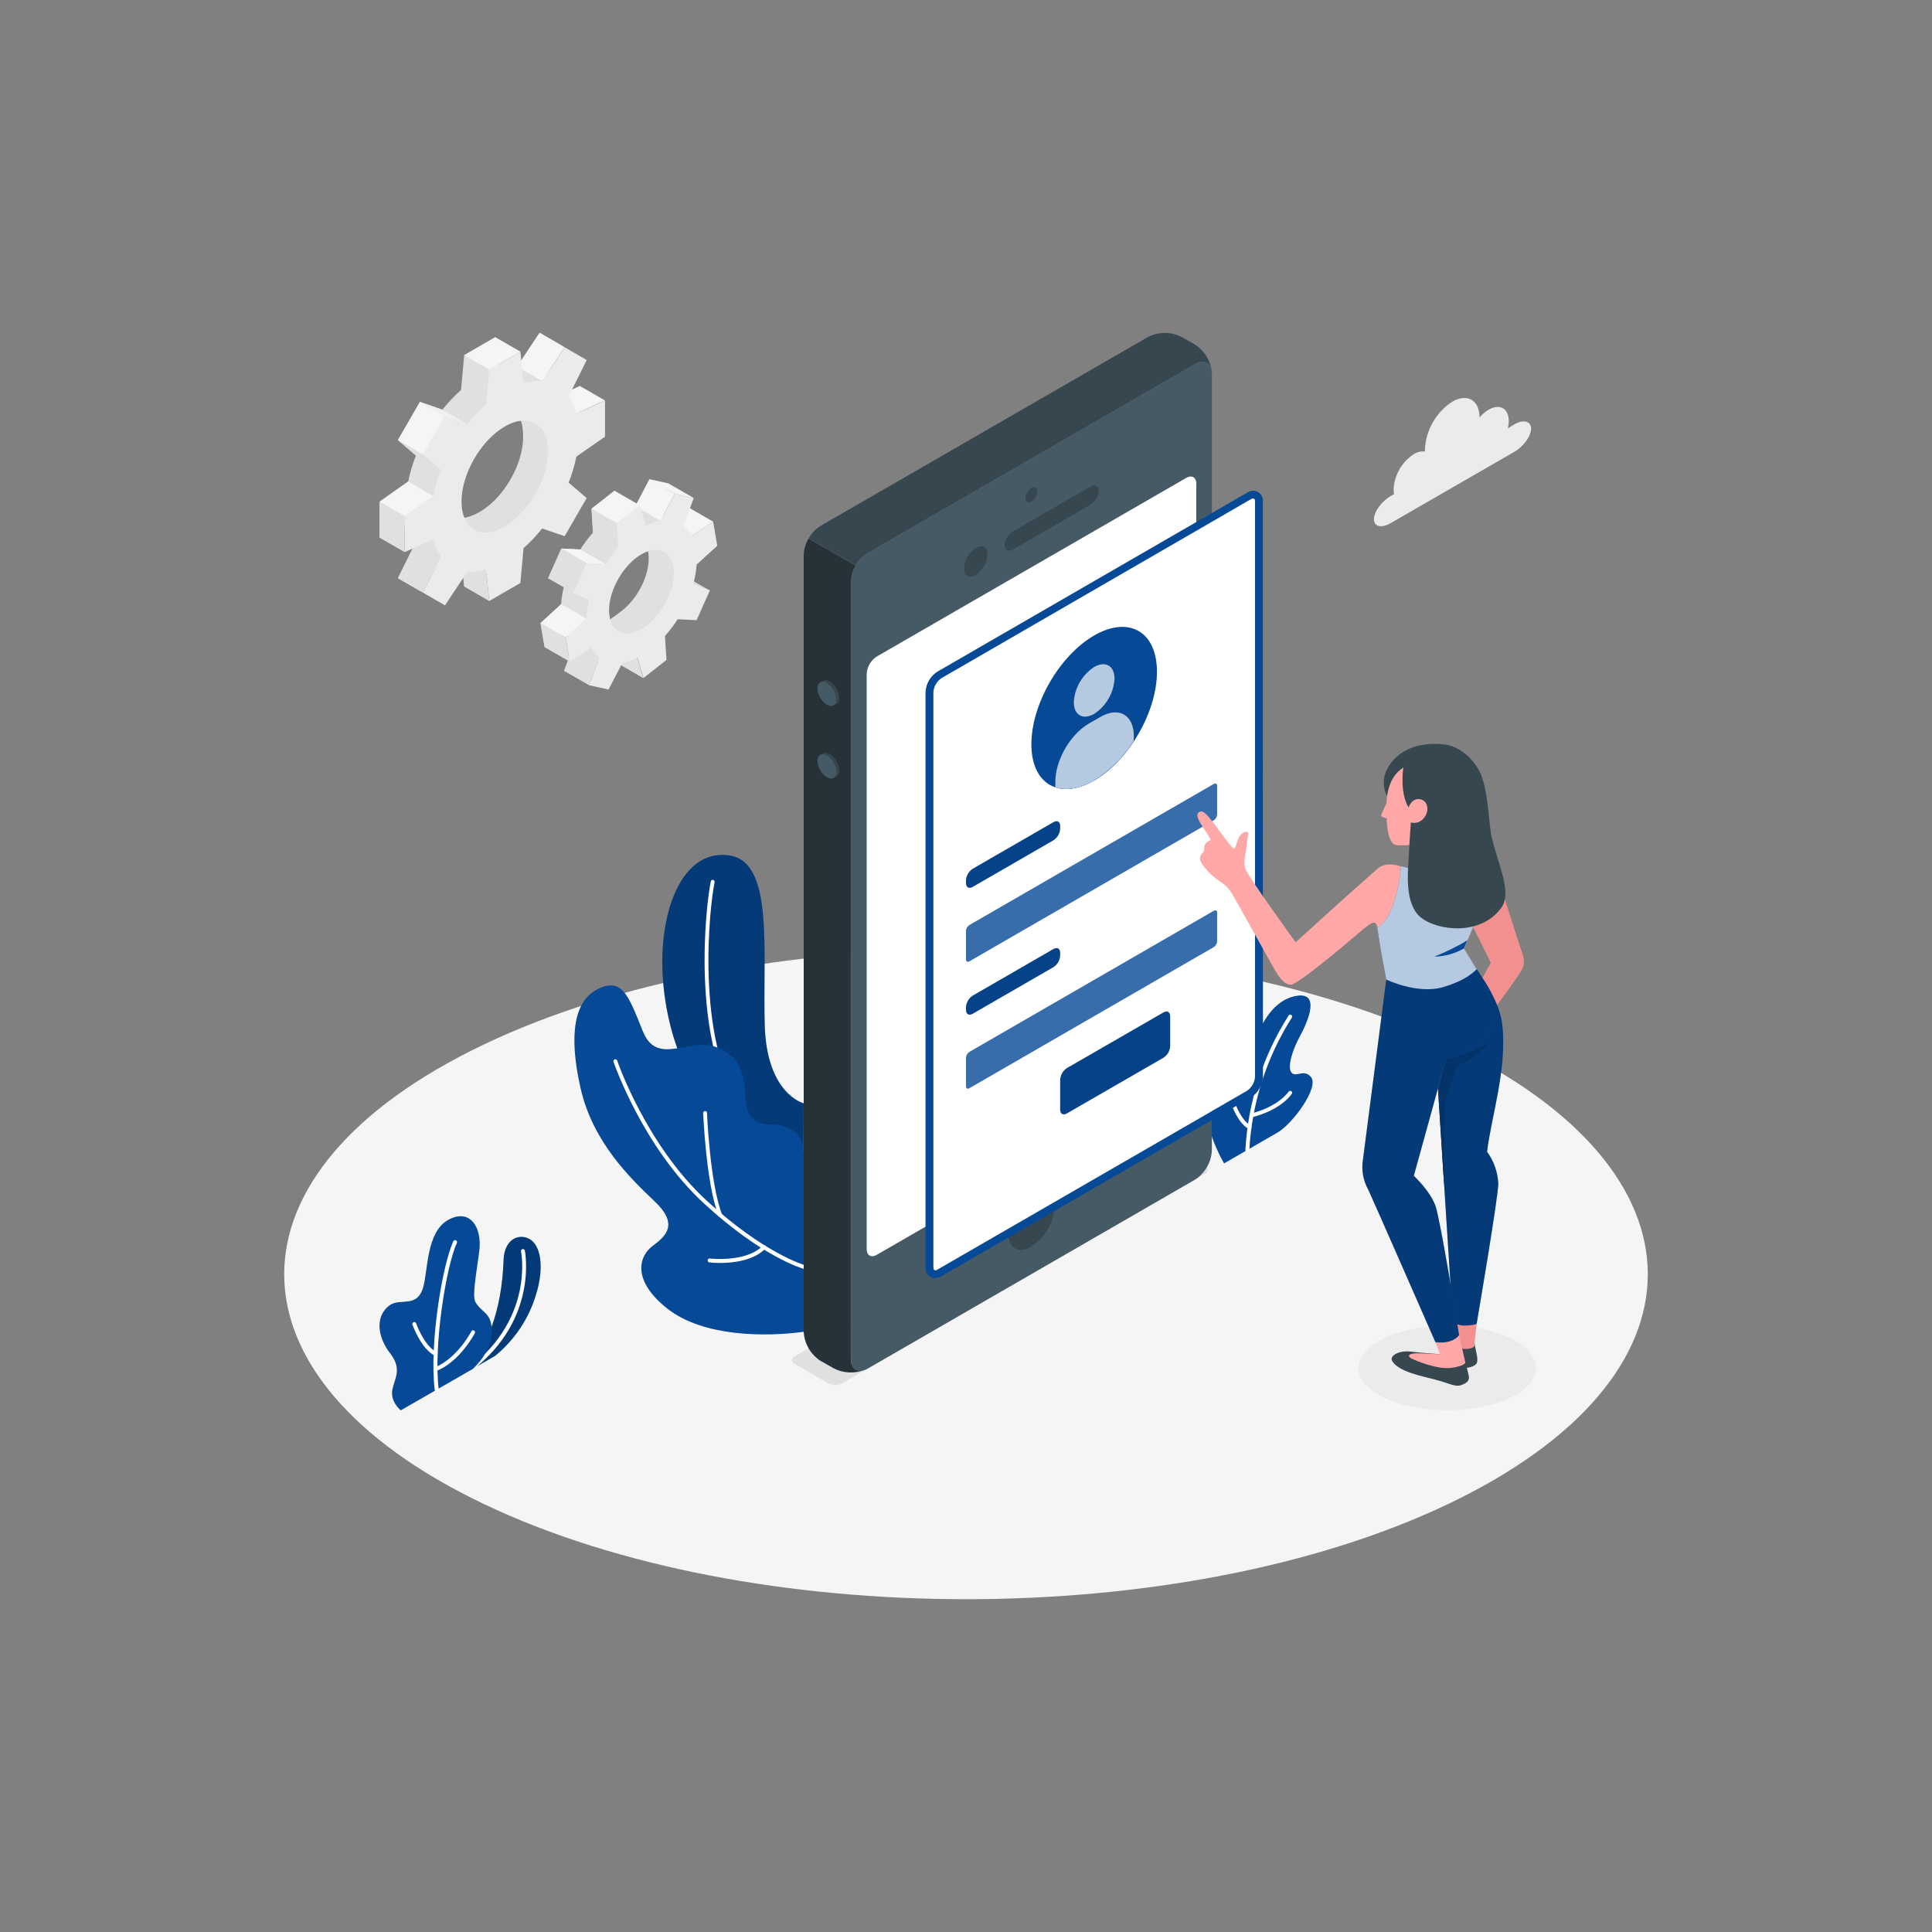 <svg width="220" height="220" viewBox="0 0 220 220" fill="none" xmlns="http://www.w3.org/2000/svg">
<rect x="0" y="0" width="220" height="220" fill="#808080" stroke="none"/>
<g id="Mobile login-amico 1">
<g id="freepik--Floor--inject-115">
<path id="Vector" d="M55.101 171.266C85.422 185.715 134.578 185.72 164.899 171.266C195.219 156.812 195.215 133.386 164.899 118.936C134.583 104.487 85.422 104.487 55.101 118.936C24.781 133.386 24.785 156.816 55.101 171.266Z" fill="#F5F5F5"/>
</g>
<g id="freepik--Shadow--inject-115">
<path id="Vector_2" d="M164.793 160.587C170.377 160.587 174.904 158.43 174.904 155.769C174.904 153.108 170.377 150.951 164.793 150.951C159.209 150.951 154.682 153.108 154.682 155.769C154.682 158.43 159.209 160.587 164.793 160.587Z" fill="#EBEBEB"/>
</g>
<g id="freepik--Plants--inject-115">
<path id="Vector_3" d="M52.8 156.46L56.377 154.396C58.374 152.766 59.895 150.627 60.777 148.205C61.882 145.16 61.728 142.846 60.936 141.684C59.963 140.254 57.442 140.505 57.341 143.515C57.13 149.446 55.4 153.56 52.8 156.46Z" fill="#064997"/>
<path id="Vector_4" opacity="0.2" d="M52.8 156.46L56.377 154.396C58.374 152.766 59.895 150.627 60.777 148.205C61.882 145.16 61.728 142.846 60.936 141.684C59.963 140.254 57.442 140.505 57.341 143.515C57.13 149.446 55.4 153.56 52.8 156.46Z" fill="black"/>
<path id="Vector_5" d="M52.8 156.679C52.754 156.679 52.708 156.664 52.671 156.636C52.634 156.608 52.606 156.569 52.593 156.524C52.579 156.48 52.58 156.432 52.595 156.388C52.61 156.344 52.639 156.306 52.677 156.279C60.949 150.559 59.347 142.582 59.33 142.503C59.324 142.474 59.323 142.444 59.329 142.415C59.334 142.386 59.345 142.358 59.361 142.334C59.378 142.309 59.398 142.288 59.423 142.271C59.447 142.254 59.475 142.243 59.504 142.236C59.532 142.23 59.562 142.23 59.591 142.236C59.62 142.241 59.648 142.252 59.673 142.268C59.697 142.284 59.719 142.305 59.735 142.33C59.752 142.354 59.764 142.381 59.77 142.41C59.77 142.494 61.459 150.744 52.941 156.64C52.9 156.668 52.85 156.682 52.8 156.679Z" fill="white"/>
<path id="Vector_6" d="M45.632 160.6C45.632 160.6 44.387 159.588 44.686 158.215C44.986 156.842 45.791 155.857 44.414 154.088C43.036 152.319 42.654 149.961 44.299 148.685C45.553 147.695 47.511 149.094 48.215 146.485C48.734 144.575 48.558 140.347 50.992 138.939C53.425 137.531 54.952 139.652 54.569 142.52C54.234 145.086 53.759 147.554 54.129 148.24C54.842 149.56 56.06 149.38 56.003 151.791C55.955 154.035 53.83 155.892 53.83 155.892L45.632 160.6Z" fill="#064997"/>
<path id="Vector_7" d="M49.72 158.448C49.666 158.448 49.614 158.428 49.574 158.392C49.534 158.357 49.507 158.308 49.5 158.255C48.871 153.041 50.38 144.038 51.612 141.363C51.622 141.334 51.639 141.306 51.661 141.284C51.682 141.261 51.709 141.243 51.738 141.232C51.767 141.22 51.798 141.215 51.83 141.216C51.861 141.218 51.892 141.226 51.92 141.24C51.946 141.252 51.97 141.269 51.989 141.29C52.009 141.311 52.024 141.336 52.034 141.363C52.044 141.39 52.048 141.419 52.047 141.448C52.045 141.476 52.038 141.504 52.026 141.53C50.807 144.17 49.35 153.199 49.953 158.184C49.959 158.242 49.943 158.3 49.906 158.345C49.87 158.391 49.817 158.42 49.76 158.426L49.72 158.448Z" fill="white"/>
<path id="Vector_8" d="M49.601 154.387C49.568 154.389 49.534 154.381 49.504 154.365C47.978 153.621 47.01 150.968 46.97 150.845C46.959 150.818 46.954 150.788 46.955 150.759C46.956 150.73 46.962 150.701 46.974 150.674C46.986 150.647 47.004 150.623 47.025 150.603C47.047 150.583 47.072 150.568 47.1 150.558C47.127 150.548 47.157 150.543 47.186 150.545C47.216 150.546 47.244 150.554 47.271 150.567C47.297 150.579 47.321 150.597 47.34 150.62C47.36 150.642 47.374 150.668 47.384 150.695C47.384 150.722 48.33 153.291 49.698 153.956C49.743 153.978 49.779 154.014 49.801 154.059C49.822 154.104 49.828 154.155 49.816 154.204C49.805 154.252 49.778 154.295 49.739 154.326C49.7 154.357 49.651 154.374 49.601 154.374V154.387Z" fill="white"/>
<path id="Vector_9" d="M49.575 156.147C49.531 156.147 49.488 156.134 49.452 156.109C49.415 156.084 49.388 156.048 49.373 156.007C49.351 155.953 49.351 155.893 49.373 155.839C49.395 155.786 49.438 155.743 49.491 155.721C52.061 154.691 53.663 151.633 53.68 151.598C53.707 151.546 53.753 151.507 53.809 151.489C53.865 151.471 53.925 151.476 53.977 151.503C54.029 151.53 54.068 151.576 54.086 151.632C54.104 151.688 54.099 151.748 54.072 151.8C54.001 151.932 52.378 155.039 49.672 156.13C49.642 156.144 49.608 156.15 49.575 156.147Z" fill="white"/>
<path id="Vector_10" d="M139.392 132.475C139.392 132.475 137.469 129.36 137.28 125.976C137.091 122.593 137.834 121.185 138.855 120.78C139.876 120.375 139.955 121.62 140.479 122.355C141.002 123.09 142.072 122.672 142.468 120.38C142.864 118.087 144.307 114.22 147.308 113.467C150.608 112.649 148.839 116.521 148.007 118.03C147.176 119.539 146.533 121.598 147.079 122.157C147.624 122.716 148.474 121.682 149.279 122.641C150.26 123.798 147.211 127.965 145.46 128.973L139.392 132.475Z" fill="#064997"/>
<path id="Vector_11" d="M142.028 131.168C141.999 131.167 141.97 131.16 141.944 131.148C141.918 131.136 141.894 131.119 141.875 131.098C141.855 131.077 141.84 131.052 141.83 131.024C141.82 130.997 141.815 130.968 141.816 130.94C142.114 125.497 143.812 120.223 146.744 115.628C146.761 115.604 146.782 115.583 146.807 115.568C146.832 115.552 146.859 115.542 146.888 115.538C146.917 115.533 146.946 115.534 146.974 115.542C147.003 115.549 147.029 115.561 147.052 115.579C147.098 115.613 147.129 115.664 147.138 115.721C147.147 115.778 147.134 115.836 147.101 115.883C144.221 120.411 142.554 125.603 142.261 130.962C142.259 130.99 142.252 131.019 142.239 131.045C142.226 131.071 142.209 131.094 142.187 131.113C142.165 131.133 142.14 131.147 142.113 131.157C142.085 131.166 142.056 131.17 142.028 131.168Z" fill="white"/>
<path id="Vector_12" d="M142.278 128.568C142.242 128.568 142.205 128.559 142.173 128.542C140.941 127.86 140.259 125.836 140.232 125.752C140.223 125.725 140.219 125.696 140.22 125.667C140.222 125.637 140.229 125.609 140.242 125.583C140.255 125.557 140.272 125.533 140.294 125.514C140.316 125.495 140.341 125.48 140.369 125.471C140.424 125.452 140.485 125.457 140.537 125.484C140.589 125.51 140.628 125.556 140.646 125.611C140.646 125.611 141.306 127.561 142.406 128.155C142.456 128.184 142.492 128.232 142.508 128.287C142.524 128.343 142.517 128.403 142.49 128.454C142.47 128.492 142.439 128.523 142.401 128.543C142.364 128.563 142.321 128.572 142.278 128.568Z" fill="white"/>
<path id="Vector_13" d="M142.494 127.235C142.445 127.234 142.398 127.218 142.36 127.187C142.322 127.157 142.294 127.115 142.283 127.068C142.275 127.04 142.274 127.011 142.278 126.983C142.282 126.954 142.292 126.927 142.306 126.902C142.321 126.878 142.341 126.856 142.364 126.839C142.387 126.822 142.413 126.81 142.441 126.804C145.618 125.998 146.718 124.335 146.727 124.318C146.742 124.293 146.763 124.272 146.786 124.255C146.81 124.238 146.837 124.226 146.865 124.22C146.894 124.214 146.923 124.213 146.952 124.218C146.981 124.223 147.008 124.234 147.033 124.249C147.057 124.265 147.078 124.285 147.095 124.309C147.112 124.333 147.124 124.36 147.13 124.388C147.136 124.417 147.137 124.446 147.132 124.475C147.127 124.503 147.116 124.531 147.101 124.555C147.052 124.63 145.908 126.377 142.551 127.23L142.494 127.235Z" fill="white"/>
<path id="Vector_14" d="M91.52 125.638C91.52 125.638 87.3 124.608 87.08 116.706C86.847 108.178 88.114 98.226 83.12 97.42C78.126 96.615 75.354 102.7 75.416 109.806C75.473 116.028 77.981 129.536 91.502 132.185L91.52 125.638Z" fill="#064997"/>
<path id="Vector_15" opacity="0.2" d="M91.52 125.638C91.52 125.638 87.3 124.608 87.08 116.706C86.847 108.178 88.114 98.226 83.12 97.42C78.126 96.615 75.354 102.7 75.416 109.806C75.473 116.028 77.981 129.536 91.502 132.185L91.52 125.638Z" fill="black"/>
<path id="Vector_16" d="M91.52 131.375H91.48C88.44 130.821 85.963 129.144 84.119 126.399C78.654 118.246 80.375 103.022 80.942 100.364C80.955 100.307 80.989 100.258 81.038 100.226C81.086 100.194 81.145 100.182 81.202 100.192C81.259 100.206 81.308 100.241 81.34 100.29C81.372 100.339 81.384 100.399 81.374 100.456C80.815 103.096 79.103 118.127 84.484 126.152C85.268 127.397 86.301 128.465 87.519 129.289C88.737 130.113 90.113 130.675 91.559 130.94C91.588 130.945 91.616 130.956 91.64 130.972C91.665 130.988 91.686 131.008 91.702 131.033C91.718 131.057 91.73 131.084 91.736 131.113C91.741 131.141 91.741 131.171 91.736 131.199C91.726 131.249 91.699 131.294 91.66 131.327C91.621 131.359 91.571 131.376 91.52 131.375Z" fill="white"/>
<path id="Vector_17" d="M91.52 151.655C87.16 152.244 80.08 152.236 75.992 149.015C71.905 145.794 72.758 143.022 74.329 141.865C75.9 140.708 77.264 139.388 74.562 136.818C71.861 134.248 67.522 130.121 66.114 123.93C64.706 117.74 65.402 113.868 68.165 112.578C70.844 111.329 71.553 113.318 73.194 117.418C74.835 121.519 78.527 118.004 81.686 119.284C84.845 120.564 84.718 123.099 84.916 125.277C85.114 127.455 86.156 128.058 87.947 128.058C89.738 128.058 91.52 129.087 91.52 131.138V151.655Z" fill="#064997"/>
<path id="Vector_18" d="M91.52 144.465C91.501 144.469 91.481 144.469 91.463 144.465C91.273 144.412 86.763 143.101 80.194 137.069C73.198 130.645 69.898 121.009 69.863 120.912C69.846 120.857 69.852 120.797 69.878 120.745C69.904 120.693 69.949 120.654 70.004 120.635C70.059 120.617 70.119 120.621 70.171 120.646C70.222 120.672 70.262 120.717 70.281 120.771C70.312 120.868 73.581 130.398 80.493 136.743C86.97 142.696 91.533 144.03 91.582 144.043C91.609 144.051 91.635 144.064 91.658 144.082C91.68 144.101 91.699 144.123 91.713 144.148C91.727 144.174 91.736 144.201 91.739 144.23C91.742 144.259 91.739 144.288 91.731 144.316C91.717 144.36 91.689 144.399 91.65 144.426C91.612 144.453 91.567 144.466 91.52 144.465Z" fill="white"/>
<path id="Vector_19" d="M82.029 138.6C81.985 138.601 81.942 138.587 81.905 138.562C81.869 138.537 81.842 138.501 81.827 138.459C80.414 134.834 80.093 127.076 80.067 126.746C80.066 126.688 80.087 126.632 80.126 126.589C80.166 126.547 80.22 126.521 80.278 126.518C80.335 126.518 80.391 126.54 80.433 126.579C80.475 126.618 80.501 126.672 80.507 126.729C80.507 126.808 80.837 134.741 82.223 138.301C82.233 138.328 82.239 138.357 82.238 138.386C82.237 138.415 82.231 138.444 82.219 138.47C82.207 138.497 82.19 138.521 82.169 138.541C82.147 138.561 82.123 138.577 82.095 138.587C82.074 138.594 82.052 138.599 82.029 138.6Z" fill="white"/>
<path id="Vector_20" d="M81.994 143.814C81.588 143.817 81.183 143.797 80.779 143.752C80.751 143.749 80.723 143.74 80.697 143.726C80.672 143.711 80.65 143.692 80.632 143.669C80.614 143.647 80.6 143.62 80.593 143.592C80.585 143.564 80.582 143.535 80.586 143.506C80.589 143.477 80.599 143.449 80.613 143.424C80.627 143.399 80.646 143.376 80.669 143.358C80.692 143.34 80.718 143.327 80.746 143.319C80.774 143.311 80.803 143.309 80.832 143.312C80.872 143.312 84.968 143.779 86.847 141.865C86.867 141.842 86.891 141.823 86.918 141.809C86.945 141.796 86.975 141.788 87.005 141.787C87.035 141.786 87.066 141.791 87.094 141.801C87.122 141.812 87.148 141.829 87.17 141.85C87.191 141.871 87.208 141.897 87.219 141.925C87.231 141.953 87.236 141.983 87.235 142.014C87.234 142.044 87.227 142.074 87.214 142.101C87.201 142.129 87.182 142.153 87.159 142.173C85.8 143.576 83.428 143.814 81.994 143.814Z" fill="white"/>
</g>
<g id="freepik--Gear--inject-115">
<path id="Vector_21" d="M78.826 60.496L78.351 57.754L75.904 59.365C75.681 58.925 75.364 58.539 74.976 58.234L76.147 55.066L73.947 54.578L72.336 57.658C71.753 57.756 71.189 57.94 70.66 58.203L69.96 55.88L67.347 57.935L67.518 60.663C66.986 61.259 66.503 61.898 66.075 62.572L63.919 62.462L62.405 65.855L64.258 66.647C64.064 67.349 63.942 68.068 63.892 68.794L61.538 70.959L62.009 73.704L64.46 72.094C64.682 72.534 64.999 72.918 65.388 73.22L64.24 76.393L66.44 76.877L68.746 74.633C69.278 74.549 69.146 73.546 69.727 73.26L70.427 75.574L73.036 73.524L72.97 72.45C73.498 71.861 75.495 70.563 75.927 69.885L76.468 69.005L77.981 65.613L77.277 64.337L76.494 62.674L78.826 60.496ZM70.84 69.52C68.834 71.095 68.2 71.443 67.861 69.335C67.522 67.228 68.671 64.024 70.677 62.445C72.684 60.865 73.449 60.755 73.81 62.858C74.171 64.962 72.851 67.962 70.84 69.52Z" fill="#E0E0E0"/>
<path id="Vector_22" d="M73.964 54.578L76.82 56.223L75.209 59.294L72.353 57.649L73.964 54.578Z" fill="#F5F5F5"/>
<path id="Vector_23" d="M81.206 59.4L78.76 61.01L75.904 59.365L78.351 57.754L81.206 59.4Z" fill="#F5F5F5"/>
<path id="Vector_24" d="M80.815 67.245L78.962 66.458L76.107 64.812L77.959 65.6L80.815 67.245Z" fill="#E0E0E0"/>
<path id="Vector_25" d="M64.236 76.393L67.091 78.034L68.262 74.866L65.406 73.221L64.236 76.393Z" fill="#E0E0E0"/>
<path id="Vector_26" d="M73.255 77.22L70.404 75.574L69.705 73.26L72.56 74.906L73.255 77.22Z" fill="#E0E0E0"/>
<path id="Vector_27" d="M81.677 62.141L81.206 59.4L78.76 61.01C78.535 60.57 78.217 60.184 77.827 59.88L78.998 56.712L76.82 56.223L75.205 59.303C74.622 59.401 74.057 59.585 73.528 59.849L72.833 57.534L70.22 59.589L70.391 62.317C69.858 62.918 69.376 63.561 68.948 64.24L66.788 64.13L65.274 67.522L67.126 68.314C66.935 69.018 66.812 69.739 66.761 70.466L64.412 72.6L64.882 75.346L67.329 73.735C67.554 74.174 67.872 74.558 68.262 74.862L67.091 78.029L69.291 78.518L70.902 75.438C71.487 75.341 72.053 75.155 72.582 74.888L73.278 77.202L75.891 75.152L75.72 72.424C76.252 71.828 76.734 71.189 77.163 70.514L79.323 70.62L80.837 67.228L78.958 66.44C79.153 65.737 79.277 65.016 79.328 64.288L81.677 62.141ZM73.7 71.183C71.698 72.758 69.78 72.332 69.414 70.228C69.049 68.125 70.382 65.138 72.389 63.562C74.395 61.987 76.309 62.418 76.674 64.522C77.04 66.625 75.706 69.608 73.7 71.183Z" fill="#EBEBEB"/>
<path id="Vector_28" d="M72.833 57.526L69.978 55.88L67.364 57.935L70.22 59.581L72.833 57.526Z" fill="#F5F5F5"/>
<path id="Vector_29" d="M67.364 57.935L67.536 60.663L70.391 62.308L70.22 59.58L67.364 57.935Z" fill="#E0E0E0"/>
<path id="Vector_30" d="M68.948 64.218L66.092 62.572L63.936 62.467L66.788 64.112L68.948 64.218Z" fill="#F5F5F5"/>
<path id="Vector_31" d="M63.937 62.467L62.423 65.855L65.274 67.5L66.788 64.112L63.937 62.467Z" fill="#E0E0E0"/>
<path id="Vector_32" d="M66.761 70.439L63.91 68.794L61.556 70.959L64.407 72.604L66.761 70.439Z" fill="#F5F5F5"/>
<path id="Vector_33" d="M64.882 75.35L62.027 73.705L61.556 70.959L64.407 72.605L64.882 75.35Z" fill="#E0E0E0"/>
<path id="Vector_34" d="M76.82 56.223L73.964 54.578L76.146 55.066L78.998 56.712L76.82 56.223Z" fill="#F5F5F5"/>
<path id="Vector_35" d="M66.04 48.052V43.956L62.779 45.426C62.606 44.731 62.308 44.073 61.899 43.485L63.954 39.345L61.446 37.897L58.885 41.747C58.172 41.685 57.453 41.755 56.764 41.954L56.404 38.394L52.857 40.445L52.501 44.405C51.729 45.089 51.019 45.84 50.38 46.649L47.819 45.769L45.311 50.116L47.362 51.876C46.983 52.834 46.688 53.824 46.482 54.833L43.221 57.125V61.226L46.482 59.756C46.654 60.451 46.953 61.109 47.362 61.697L45.32 65.842L47.828 67.289L50.389 63.439C51.102 63.501 51.821 63.431 52.51 63.232L52.866 66.792L56.412 64.742L56.773 60.782C57.88 60.378 58.861 59.689 59.616 58.784L61.455 59.431L63.963 55.088L62.423 53.768C62.757 52.667 62.881 51.513 62.788 50.367L66.04 48.052ZM54.63 58.287C51.911 59.858 50.23 58.727 50.23 55.598C50.23 52.47 52.479 48.602 55.202 47.032C57.926 45.461 59.572 46.592 59.572 49.746C59.572 52.901 57.354 56.712 54.63 58.287Z" fill="#E0E0E0"/>
<path id="Vector_36" d="M64.297 39.538L61.446 37.897L58.885 41.747L61.736 43.393L64.297 39.538Z" fill="#F5F5F5"/>
<path id="Vector_37" d="M68.895 45.602L66.04 43.956L62.779 45.426L65.635 47.071L68.895 45.602Z" fill="#F5F5F5"/>
<path id="Vector_38" d="M55.709 68.438L52.857 66.792L52.501 63.232L55.352 64.878L55.709 68.438Z" fill="#E0E0E0"/>
<path id="Vector_39" d="M45.307 65.842L48.162 67.487L50.217 63.347L47.362 61.701L45.307 65.842Z" fill="#E0E0E0"/>
<path id="Vector_40" d="M68.895 49.72V45.623L65.635 47.08C65.464 46.384 65.165 45.726 64.755 45.139L66.81 40.999L64.302 39.547L61.741 43.401C61.027 43.337 60.308 43.407 59.62 43.608L59.259 40.04L55.713 42.09L55.352 46.05C54.581 46.735 53.872 47.486 53.231 48.294L50.67 47.414L48.162 51.761L50.217 53.522C49.836 54.479 49.542 55.468 49.337 56.478L46.077 58.771V62.871L49.337 61.402C49.508 62.098 49.806 62.755 50.217 63.342L48.162 67.483L50.67 68.93L53.231 65.08C53.945 65.143 54.664 65.073 55.352 64.874L55.713 68.433L59.259 66.383L59.616 62.423C60.387 61.739 61.097 60.988 61.736 60.179L64.297 61.059L66.805 56.716L64.75 54.956C65.131 53.998 65.426 53.009 65.63 51.999L68.895 49.72ZM57.486 59.954C54.762 61.525 52.554 60.249 52.554 57.108C52.554 53.966 54.754 50.142 57.486 48.567C60.218 46.992 62.414 48.272 62.414 51.414C62.414 54.556 60.205 58.357 57.486 59.932V59.954Z" fill="#EBEBEB"/>
<path id="Vector_41" d="M50.38 46.658L53.231 48.303L50.67 47.41L47.819 45.76L50.38 46.658Z" fill="#F0F0F0"/>
<path id="Vector_42" d="M47.819 45.765L45.31 50.113L48.165 51.76L50.673 47.411L47.819 45.765Z" fill="#F5F5F5"/>
<path id="Vector_43" d="M45.307 50.107L48.162 51.753L50.217 53.522L47.362 51.88L45.307 50.107Z" fill="#E0E0E0"/>
<path id="Vector_44" d="M46.482 54.837L49.337 56.483L46.077 58.775L43.221 57.13L46.482 54.837Z" fill="#F5F5F5"/>
<path id="Vector_45" d="M43.221 57.13L46.077 58.775V62.876L43.221 61.23V57.13Z" fill="#E0E0E0"/>
<path id="Vector_46" d="M59.259 40.04L56.404 38.395L52.857 40.445L55.708 42.09L59.259 40.04Z" fill="#F5F5F5"/>
</g>
<g id="freepik--Device--inject-115">
<path id="Vector_47" d="M95.867 157.542L137.227 133.659C137.318 133.627 137.397 133.567 137.453 133.488C137.509 133.409 137.539 133.315 137.539 133.219C137.539 133.122 137.509 133.028 137.453 132.949C137.397 132.87 137.318 132.811 137.227 132.779L133.404 130.579C133.167 130.46 132.905 130.397 132.64 130.397C132.375 130.397 132.114 130.46 131.877 130.579L90.504 154.44C90.412 154.472 90.334 154.531 90.278 154.61C90.222 154.689 90.192 154.783 90.192 154.88C90.192 154.976 90.222 155.071 90.278 155.15C90.334 155.228 90.412 155.288 90.504 155.32L94.34 157.52C94.576 157.642 94.836 157.708 95.101 157.712C95.366 157.716 95.629 157.658 95.867 157.542Z" fill="#E0E0E0"/>
<path id="Vector_48" d="M136.092 41.448L98.797 62.982C98.243 63.343 97.782 63.831 97.451 64.404C97.12 64.977 96.928 65.621 96.892 66.282V154.752C96.892 155.967 97.746 156.46 98.797 155.852L136.092 134.319C136.647 133.958 137.109 133.471 137.44 132.897C137.771 132.324 137.962 131.68 137.997 131.019V42.548C137.997 41.334 137.148 40.841 136.092 41.448Z" fill="#455A64"/>
<path id="Vector_49" d="M98.798 62.982L136.092 41.448C137.034 40.902 137.812 41.241 137.971 42.187C137.883 41.592 137.67 41.023 137.346 40.517C137.022 40.01 136.595 39.578 136.092 39.248L134.543 38.368C133.953 38.069 133.3 37.912 132.638 37.912C131.976 37.912 131.323 38.069 130.733 38.368L93.434 59.884C92.872 60.236 92.409 60.725 92.088 61.305L97.451 64.385C97.772 63.81 98.236 63.327 98.798 62.982Z" fill="#37474F"/>
<path id="Vector_50" d="M91.52 151.655C91.556 152.316 91.747 152.959 92.078 153.532C92.409 154.106 92.871 154.593 93.425 154.955L94.978 155.835C95.516 156.104 96.104 156.256 96.705 156.282C97.305 156.308 97.905 156.206 98.463 155.984C97.583 156.328 96.884 155.822 96.884 154.735V66.282C96.906 65.618 97.098 64.971 97.442 64.403L92.079 61.323C91.739 61.886 91.547 62.526 91.52 63.184V151.655Z" fill="#263238"/>
<path id="Vector_51" d="M99.823 74.769L135.08 54.419C135.714 54.058 136.224 54.353 136.224 55.079V120.56C136.203 120.957 136.088 121.343 135.889 121.687C135.691 122.031 135.413 122.323 135.08 122.54L99.836 142.89C99.202 143.255 98.692 142.96 98.692 142.23V76.749C98.712 76.353 98.825 75.968 99.021 75.624C99.218 75.28 99.492 74.987 99.823 74.769Z" fill="white"/>
<path id="Vector_52" d="M117.445 55.568C117.25 55.695 117.088 55.867 116.972 56.069C116.856 56.27 116.789 56.497 116.776 56.729C116.776 57.169 117.075 57.332 117.445 57.116C117.64 56.989 117.802 56.818 117.919 56.616C118.035 56.414 118.102 56.188 118.113 55.955C118.113 55.528 117.814 55.356 117.445 55.568Z" fill="#37474F"/>
<path id="Vector_53" d="M117.445 135.846C116.676 136.349 116.036 137.026 115.577 137.823C115.118 138.619 114.854 139.512 114.805 140.43C114.805 142.116 115.988 142.802 117.445 141.957C118.214 141.454 118.853 140.776 119.312 139.98C119.771 139.183 120.035 138.29 120.085 137.372C120.094 135.687 118.906 135.001 117.445 135.846Z" fill="#37474F"/>
<path id="Vector_54" d="M111.113 62.379C110.727 62.636 110.406 62.98 110.176 63.383C109.947 63.787 109.816 64.238 109.793 64.702C109.793 65.556 110.392 65.903 111.113 65.476C111.504 65.222 111.829 64.879 112.062 64.475C112.296 64.072 112.43 63.619 112.455 63.153C112.455 62.3 111.857 61.952 111.113 62.379Z" fill="#37474F"/>
<path id="Vector_55" d="M114.4 62.088C114.4 62.66 114.84 62.876 115.355 62.572L124.155 57.481C124.427 57.311 124.656 57.079 124.822 56.804C124.988 56.529 125.086 56.218 125.11 55.898C125.11 55.33 124.67 55.114 124.155 55.418L115.355 60.509C115.083 60.678 114.855 60.91 114.689 61.184C114.523 61.459 114.424 61.769 114.4 62.088Z" fill="#37474F"/>
<path id="Vector_56" d="M94.495 77.603C94.807 77.806 95.067 78.08 95.253 78.403C95.44 78.725 95.548 79.088 95.568 79.46C95.568 80.146 95.088 80.423 94.495 80.08C94.183 79.876 93.924 79.601 93.739 79.279C93.553 78.956 93.446 78.595 93.425 78.223C93.425 77.541 93.905 77.264 94.495 77.603Z" fill="#37474F"/>
<path id="Vector_57" d="M94.495 85.866C94.807 86.069 95.067 86.344 95.253 86.666C95.44 86.989 95.548 87.351 95.568 87.723C95.568 88.405 95.088 88.682 94.495 88.343C94.183 88.139 93.924 87.865 93.739 87.542C93.553 87.22 93.446 86.858 93.425 86.486C93.425 85.8 93.905 85.523 94.495 85.866Z" fill="#37474F"/>
<path id="Vector_58" d="M94.16 77.77C94.472 77.973 94.732 78.247 94.919 78.57C95.105 78.892 95.213 79.255 95.234 79.627C95.234 80.309 94.754 80.586 94.16 80.247C93.848 80.044 93.588 79.769 93.401 79.447C93.215 79.124 93.107 78.762 93.086 78.39C93.091 77.704 93.57 77.44 94.16 77.77Z" fill="#455A64"/>
<path id="Vector_59" d="M94.16 86.029C94.473 86.233 94.733 86.507 94.92 86.831C95.106 87.154 95.214 87.517 95.234 87.89C95.234 88.572 94.754 88.849 94.16 88.506C93.847 88.303 93.587 88.029 93.4 87.707C93.213 87.384 93.106 87.022 93.086 86.649C93.091 85.967 93.57 85.69 94.16 86.029Z" fill="#455A64"/>
<path id="Vector_60" d="M143.361 57.152C143.361 56.421 142.85 56.126 142.217 56.492L137.997 58.925L106.973 76.842C106.639 77.058 106.362 77.35 106.163 77.695C105.965 78.039 105.85 78.425 105.829 78.822V144.285C105.829 145.015 106.339 145.31 106.973 144.945L138.01 127.024L142.217 124.595C142.55 124.378 142.827 124.086 143.026 123.742C143.225 123.398 143.34 123.012 143.361 122.615V57.152Z" fill="white"/>
<path id="Vector_61" d="M143.801 57.151C143.828 56.931 143.791 56.707 143.692 56.508C143.593 56.309 143.437 56.143 143.245 56.032C143.052 55.92 142.831 55.868 142.609 55.882C142.387 55.896 142.174 55.975 141.997 56.109L137.971 58.436L106.753 76.476C106.351 76.73 106.017 77.078 105.779 77.489C105.541 77.901 105.408 78.364 105.389 78.839V144.285C105.371 144.504 105.413 144.725 105.511 144.922C105.609 145.12 105.758 145.287 105.943 145.407C106.101 145.498 106.28 145.545 106.462 145.543C106.72 145.535 106.972 145.461 107.193 145.328L138.433 127.288L142.45 124.969C142.85 124.713 143.182 124.364 143.419 123.953C143.657 123.542 143.792 123.08 143.814 122.606L143.801 57.151ZM137.98 126.535L137.619 126.746L106.77 144.558C106.719 144.597 106.658 144.625 106.595 144.639C106.531 144.653 106.464 144.652 106.401 144.637C106.344 144.602 106.286 144.478 106.286 144.276V78.822C106.309 78.502 106.404 78.192 106.564 77.915C106.724 77.637 106.945 77.4 107.21 77.22L138.028 59.4L142.428 56.852C142.48 56.812 142.54 56.785 142.604 56.771C142.668 56.757 142.734 56.758 142.798 56.773C142.855 56.808 142.912 56.931 142.912 57.134V122.615C142.889 122.934 142.794 123.244 142.634 123.522C142.474 123.799 142.253 124.037 141.988 124.216L137.971 126.535H137.98Z" fill="#064997"/>
<path id="Vector_62" d="M124.595 72.362C128.555 70.083 131.745 71.922 131.745 76.494C131.745 81.066 128.542 86.614 124.595 88.876C120.648 91.137 117.445 89.316 117.445 84.748C117.445 80.181 120.648 74.646 124.595 72.362Z" fill="#064997"/>
<path id="Vector_63" d="M124.595 75.953C125.875 75.213 126.913 75.812 126.913 77.273C126.87 78.078 126.637 78.861 126.234 79.559C125.832 80.257 125.27 80.85 124.595 81.29C123.314 82.029 122.276 81.431 122.276 79.97C122.319 79.165 122.552 78.382 122.955 77.684C123.358 76.986 123.92 76.393 124.595 75.953Z" fill="#064997"/>
<path id="Vector_64" d="M129.114 83.838C129.114 81.409 127.411 80.423 125.303 81.638L123.983 82.399C121.88 83.613 120.173 86.57 120.173 88.999V89.654C121.392 90.055 122.923 89.839 124.573 88.876C126.401 87.748 127.946 86.218 129.092 84.401L129.114 83.838Z" fill="#064997"/>
<path id="Vector_65" opacity="0.7" d="M124.595 75.953C125.875 75.213 126.913 75.812 126.913 77.273C126.87 78.078 126.637 78.861 126.234 79.559C125.832 80.257 125.27 80.85 124.595 81.29C123.314 82.029 122.276 81.431 122.276 79.97C122.319 79.165 122.552 78.382 122.955 77.684C123.358 76.986 123.92 76.393 124.595 75.953Z" fill="white"/>
<path id="Vector_66" opacity="0.7" d="M129.114 83.838C129.114 81.409 127.411 80.423 125.303 81.638L123.983 82.399C121.88 83.613 120.173 86.57 120.173 88.999V89.654C121.392 90.055 122.923 89.839 124.573 88.876C126.401 87.748 127.946 86.218 129.092 84.401L129.114 83.838Z" fill="white"/>
<path id="Vector_67" d="M110.761 98.93L119.962 93.619C120.402 93.377 120.723 93.57 120.723 94.059V94.362C120.709 94.627 120.633 94.884 120.5 95.114C120.368 95.343 120.183 95.538 119.962 95.682L110.761 100.993C110.343 101.235 110 101.037 110 100.553V100.25C110.014 99.985 110.091 99.728 110.223 99.499C110.355 99.269 110.54 99.074 110.761 98.93Z" fill="#064997"/>
<path id="Vector_68" opacity="0.1" d="M110.761 98.93L119.962 93.619C120.402 93.377 120.723 93.57 120.723 94.059V94.362C120.709 94.627 120.633 94.884 120.5 95.114C120.368 95.343 120.183 95.538 119.962 95.682L110.761 100.993C110.343 101.235 110 101.037 110 100.553V100.25C110.014 99.985 110.091 99.728 110.223 99.499C110.355 99.269 110.54 99.074 110.761 98.93Z" fill="black"/>
<path id="Vector_69" d="M110.383 105.34L138.217 89.272C138.424 89.148 138.596 89.245 138.596 89.492V92.739C138.588 92.871 138.55 92.999 138.484 93.113C138.418 93.228 138.327 93.326 138.217 93.399L110.383 109.468C110.172 109.591 110 109.49 110 109.248V106C110.008 105.868 110.046 105.739 110.113 105.625C110.179 105.51 110.272 105.413 110.383 105.34Z" fill="#064997"/>
<path id="Vector_70" opacity="0.2" d="M110.383 105.34L138.217 89.272C138.424 89.148 138.596 89.245 138.596 89.492V92.739C138.588 92.871 138.55 92.999 138.484 93.113C138.418 93.228 138.327 93.326 138.217 93.399L110.383 109.468C110.172 109.591 110 109.49 110 109.248V106C110.008 105.868 110.046 105.739 110.113 105.625C110.179 105.51 110.272 105.413 110.383 105.34Z" fill="white"/>
<path id="Vector_71" d="M110.761 113.375L119.962 108.064C120.402 107.822 120.723 108.02 120.723 108.504V108.808C120.709 109.072 120.633 109.33 120.501 109.559C120.369 109.788 120.184 109.983 119.962 110.128L110.761 115.438C110.343 115.685 110 115.487 110 114.998V114.695C110.015 114.431 110.092 114.174 110.224 113.944C110.356 113.715 110.54 113.52 110.761 113.375Z" fill="#064997"/>
<path id="Vector_72" opacity="0.1" d="M110.761 113.375L119.962 108.064C120.402 107.822 120.723 108.02 120.723 108.504V108.808C120.709 109.072 120.633 109.33 120.501 109.559C120.369 109.788 120.184 109.983 119.962 110.128L110.761 115.438C110.343 115.685 110 115.487 110 114.998V114.695C110.015 114.431 110.092 114.174 110.224 113.944C110.356 113.715 110.54 113.52 110.761 113.375Z" fill="black"/>
<path id="Vector_73" d="M110.383 119.786L138.217 103.717C138.424 103.594 138.596 103.695 138.596 103.937V107.184C138.588 107.316 138.55 107.444 138.484 107.559C138.418 107.673 138.327 107.771 138.217 107.844L110.383 123.913C110.172 124.036 110 123.939 110 123.693V120.446C110.008 120.313 110.046 120.185 110.113 120.07C110.179 119.955 110.272 119.858 110.383 119.786Z" fill="#064997"/>
<path id="Vector_74" opacity="0.2" d="M110.383 119.786L138.217 103.717C138.424 103.594 138.596 103.695 138.596 103.937V107.184C138.588 107.316 138.55 107.444 138.484 107.559C138.418 107.673 138.327 107.771 138.217 107.844L110.383 123.913C110.172 124.036 110 123.939 110 123.693V120.446C110.008 120.313 110.046 120.185 110.113 120.07C110.179 119.955 110.272 119.858 110.383 119.786Z" fill="white"/>
<path id="Vector_75" d="M121.484 121.629L132.484 115.289C132.924 115.042 133.25 115.24 133.25 115.729V119.126C133.235 119.39 133.158 119.648 133.025 119.878C132.892 120.107 132.707 120.302 132.484 120.446L121.484 126.79C121.044 127.032 120.723 126.834 120.723 126.35V122.949C120.738 122.685 120.815 122.428 120.947 122.199C121.079 121.97 121.263 121.775 121.484 121.629Z" fill="#064997"/>
<path id="Vector_76" opacity="0.1" d="M121.484 121.629L132.484 115.289C132.924 115.042 133.25 115.24 133.25 115.729V119.126C133.235 119.39 133.158 119.648 133.025 119.878C132.892 120.107 132.707 120.302 132.484 120.446L121.484 126.79C121.044 127.032 120.723 126.834 120.723 126.35V122.949C120.738 122.685 120.815 122.428 120.947 122.199C121.079 121.97 121.263 121.775 121.484 121.629Z" fill="black"/>
</g>
<g id="freepik--Character--inject-115">
<path id="Vector_77" d="M147.532 107.294C147.532 107.294 142.129 99.841 141.812 98.934C141.561 98.265 141.812 97.271 141.891 96.809C141.97 96.347 142.041 95.317 142.12 95.049C142.252 94.547 141.605 94.648 141.24 95.106C140.875 95.564 140.752 96.479 140.562 96.629C140.373 96.778 138.934 94.679 138.182 93.711C137.43 92.743 136.959 92.154 136.497 92.514C136.167 92.774 136.413 93.337 136.959 94.165C137.277 94.61 137.571 95.073 137.839 95.55C137.922 95.731 137.474 95.744 137.232 96.118C137.042 96.409 137.232 96.879 136.968 97.104C136.805 97.227 136.694 97.406 136.655 97.607C136.616 97.807 136.652 98.015 136.756 98.191C137.246 98.96 137.878 99.629 138.618 100.162C139.427 100.72 139.753 100.918 140.232 101.68C140.712 102.441 145.015 110.216 145.306 110.682C145.596 111.148 146.155 112.099 147.004 112.125C147.853 112.152 154.805 106.168 155.162 105.868C156.306 104.914 156.671 104.777 156.864 105.635C156.931 105.94 156.981 106.249 157.014 106.559C157.15 107.65 157.894 111.549 157.894 111.549C157.894 111.549 161.414 113.252 164.305 112.429C167.196 111.606 168.172 110.378 168.172 110.378L166.725 108.02C167.116 107.048 168.925 103.105 169.51 100.346L160.446 98.881C160.261 98.842 159.962 98.767 159.566 98.666C159.069 98.534 157.806 98.098 156.851 98.934C153.736 101.649 147.541 107.294 147.541 107.294" fill="#FFA8A7"/>
<path id="Vector_78" d="M165.502 153.028L163.878 155.285C164.616 155.629 165.422 155.802 166.236 155.791C167.693 155.844 168.093 155.351 168.146 155.254C168.392 154.726 168.01 153.776 167.904 152.957L165.502 153.028Z" fill="#37474F"/>
<path id="Vector_79" d="M163.97 154.202C163.97 154.202 161.999 154.075 160.64 153.908C159.28 153.74 158.202 154.4 158.519 154.959C158.836 155.518 159.588 155.984 160.758 156.376C161.757 156.715 162.958 156.957 163.997 157.256C165.035 157.555 165.757 157.947 166.36 157.735C167.033 157.502 167.323 157.234 167.266 156.741C167.119 156.04 166.937 155.347 166.72 154.664L163.97 154.202Z" fill="#37474F"/>
<path id="Vector_80" d="M168.146 150.762C168.146 150.762 167.9 152.812 167.882 153.252C167.864 153.692 165.88 153.833 165.502 153.028L165.44 150.52L168.146 150.762Z" fill="#F28F8F"/>
<path id="Vector_81" d="M166.148 152.02L166.857 155.135C166.857 155.135 166.923 155.514 165.304 155.756C163.684 155.998 161.141 154.906 160.706 154.686C160.27 154.466 160.222 154.022 161.814 154.11C163.407 154.198 163.97 154.202 163.97 154.202L163.451 152.825L166.148 152.02Z" fill="#FFA8A7"/>
<path id="Vector_82" d="M169.484 100.32L170.606 100.008C170.606 100.008 172.951 107.43 173.21 108.148C173.47 108.865 173.765 109.622 173.259 110.506C172.656 111.558 169.484 115.786 169.484 115.786L167.468 113.815L169.756 109.626L167.732 105.534L169.484 100.32Z" fill="#F28F8F"/>
<path id="Vector_83" d="M157.96 90.68C157.697 90.186 157.564 89.633 157.572 89.074C157.58 88.514 157.731 87.966 158.009 87.481C159.126 85.408 161.617 84.401 164.582 84.784C165.955 84.964 167.574 86.103 168.459 87.806C169.435 89.694 169.528 93.496 169.779 94.934L157.96 90.68Z" fill="#37474F"/>
<path id="Vector_84" d="M157.881 91.494C157.881 91.494 157.177 92.836 157.3 92.959C157.482 93.065 157.682 93.14 157.889 93.179L157.881 91.494Z" fill="#FFA8A7"/>
<path id="Vector_85" d="M160.019 87.252C159.254 87.749 157.934 88.665 157.876 91.678C157.815 94.758 158.255 95.775 158.712 96.131C159.02 96.373 160.829 96.25 161.603 96.07C162.378 95.889 164.608 94.785 165.414 93.109C166.36 91.137 166.166 88.269 164.762 87.388C164.048 86.966 163.238 86.732 162.408 86.708C161.579 86.684 160.757 86.871 160.019 87.252Z" fill="#FFA8A7"/>
<path id="Vector_86" d="M168.146 110.361C169.501 112.473 170.786 114.321 171.068 116.706C171.648 121.717 169.748 127.446 169.338 131.155C170.108 132.21 170.552 133.468 170.615 134.772C170.615 136.308 168.146 150.762 168.146 150.762C168.146 150.762 166.351 151.307 165.44 150.52L163.746 123.93L164.626 120.692L168.146 110.361Z" fill="#064997"/>
<path id="Vector_87" opacity="0.2" d="M168.146 110.361C169.501 112.473 170.786 114.321 171.068 116.706C171.648 121.717 169.748 127.446 169.338 131.155C170.108 132.21 170.552 133.468 170.615 134.772C170.615 136.308 168.146 150.762 168.146 150.762C168.146 150.762 166.351 151.307 165.44 150.52L163.746 123.93L164.626 120.692L168.146 110.361Z" fill="black"/>
<path id="Vector_88" d="M163.746 123.93L164.626 120.692C166.311 120.249 167.936 119.603 169.466 118.769C169.466 118.769 168.551 120.437 165.92 121.352L164.56 125.51L164.446 135.036L163.746 123.93Z" fill="#064997"/>
<path id="Vector_89" opacity="0.3" d="M163.746 123.93L164.626 120.692C166.311 120.249 167.936 119.603 169.466 118.769C169.466 118.769 168.551 120.437 165.92 121.352L164.56 125.51L164.446 135.036L163.746 123.93Z" fill="black"/>
<path id="Vector_90" d="M168.146 110.361C168.872 111.549 170.606 113.573 170.236 115.522C169.796 117.88 168.52 119.539 164.639 120.692L160.996 133.892C160.996 133.892 162.892 135.652 163.473 137.355C164.054 139.058 166.148 152.029 166.148 152.029C166.148 152.029 165.497 153.089 163.451 152.834C163.451 152.834 156.319 136.554 155.817 135.494C155.208 134.42 154.995 133.166 155.214 131.952C155.439 130.244 157.854 111.558 157.854 111.558L168.146 110.361Z" fill="#064997"/>
<path id="Vector_91" opacity="0.2" d="M168.146 110.361C168.872 111.549 170.606 113.573 170.236 115.522C169.796 117.88 168.52 119.539 164.639 120.692L160.996 133.892C160.996 133.892 162.892 135.652 163.473 137.355C164.054 139.058 166.148 152.029 166.148 152.029C166.148 152.029 165.497 153.089 163.451 152.834C163.451 152.834 156.319 136.554 155.817 135.494C155.208 134.42 154.995 133.166 155.214 131.952C155.439 130.244 157.854 111.558 157.854 111.558L168.146 110.361Z" fill="black"/>
<path id="Vector_92" d="M169.484 100.32L160.419 98.855C160.235 98.815 159.935 98.74 159.539 98.639C159.539 98.639 159.152 104.324 156.825 105.626C156.882 105.899 156.93 106.203 156.974 106.55C157.111 107.642 157.854 111.54 157.854 111.54C157.854 111.54 161.374 113.243 164.265 112.42C167.156 111.597 168.133 110.37 168.133 110.37L166.685 108.011C167.09 107.03 168.912 103.088 169.484 100.32Z" fill="#064997"/>
<path id="Vector_93" opacity="0.7" d="M169.484 100.32L160.419 98.855C160.235 98.815 159.935 98.74 159.539 98.639C159.539 98.639 159.152 104.324 156.825 105.626C156.882 105.899 156.93 106.203 156.974 106.55C157.111 107.642 157.854 111.54 157.854 111.54C157.854 111.54 161.374 113.243 164.265 112.42C167.156 111.597 168.133 110.37 168.133 110.37L166.685 108.011C167.09 107.03 168.912 103.088 169.484 100.32Z" fill="white"/>
<path id="Vector_94" d="M167.094 107.074C165.891 107.797 164.629 108.419 163.324 108.935C164.509 108.912 165.669 108.591 166.698 108.002L167.094 107.074Z" fill="#064997"/>
<path id="Vector_95" d="M159.795 87.402C159.795 87.402 159.355 90.262 160.393 91.942C160.393 91.942 160.78 90.803 161.744 91.018C162.707 91.234 162.76 92.506 162.083 93.218C161.91 93.418 161.685 93.566 161.433 93.644C161.181 93.721 160.912 93.726 160.657 93.658C160.657 93.658 160.503 95.726 160.419 97.46C160.336 99.194 159.878 102.973 161.827 104.5C163.777 106.027 168.669 106.564 170.962 103.36C172.238 101.578 170.544 98.428 169.756 94.895C169.03 91.648 168.621 86.834 165.176 86.059C161.731 85.285 159.795 87.402 159.795 87.402Z" fill="#37474F"/>
</g>
<g id="freepik--Cloud--inject-115">
<path id="Vector_96" d="M172.436 48.325L171.71 48.765C171.771 48.507 171.805 48.243 171.811 47.978C171.811 46.504 170.777 45.91 169.501 46.658C169.113 46.892 168.766 47.189 168.476 47.538C168.476 45.558 167.086 44.752 165.37 45.742C164.465 46.332 163.713 47.127 163.173 48.062C162.633 48.997 162.322 50.046 162.263 51.124C162.263 51.225 162.263 51.322 162.263 51.418C161.821 51.363 161.374 51.466 161 51.709C160.328 52.147 159.768 52.737 159.367 53.432C158.966 54.127 158.734 54.907 158.69 55.708C158.69 55.895 158.709 56.08 158.748 56.263L158.36 56.487C157.309 57.094 156.455 58.278 156.455 59.127C156.455 59.976 157.309 60.179 158.36 59.567L172.44 51.449C173.492 50.842 174.346 49.658 174.346 48.809C174.346 47.96 173.488 47.714 172.436 48.325Z" fill="#EBEBEB"/>
</g>
</g>
</svg>

